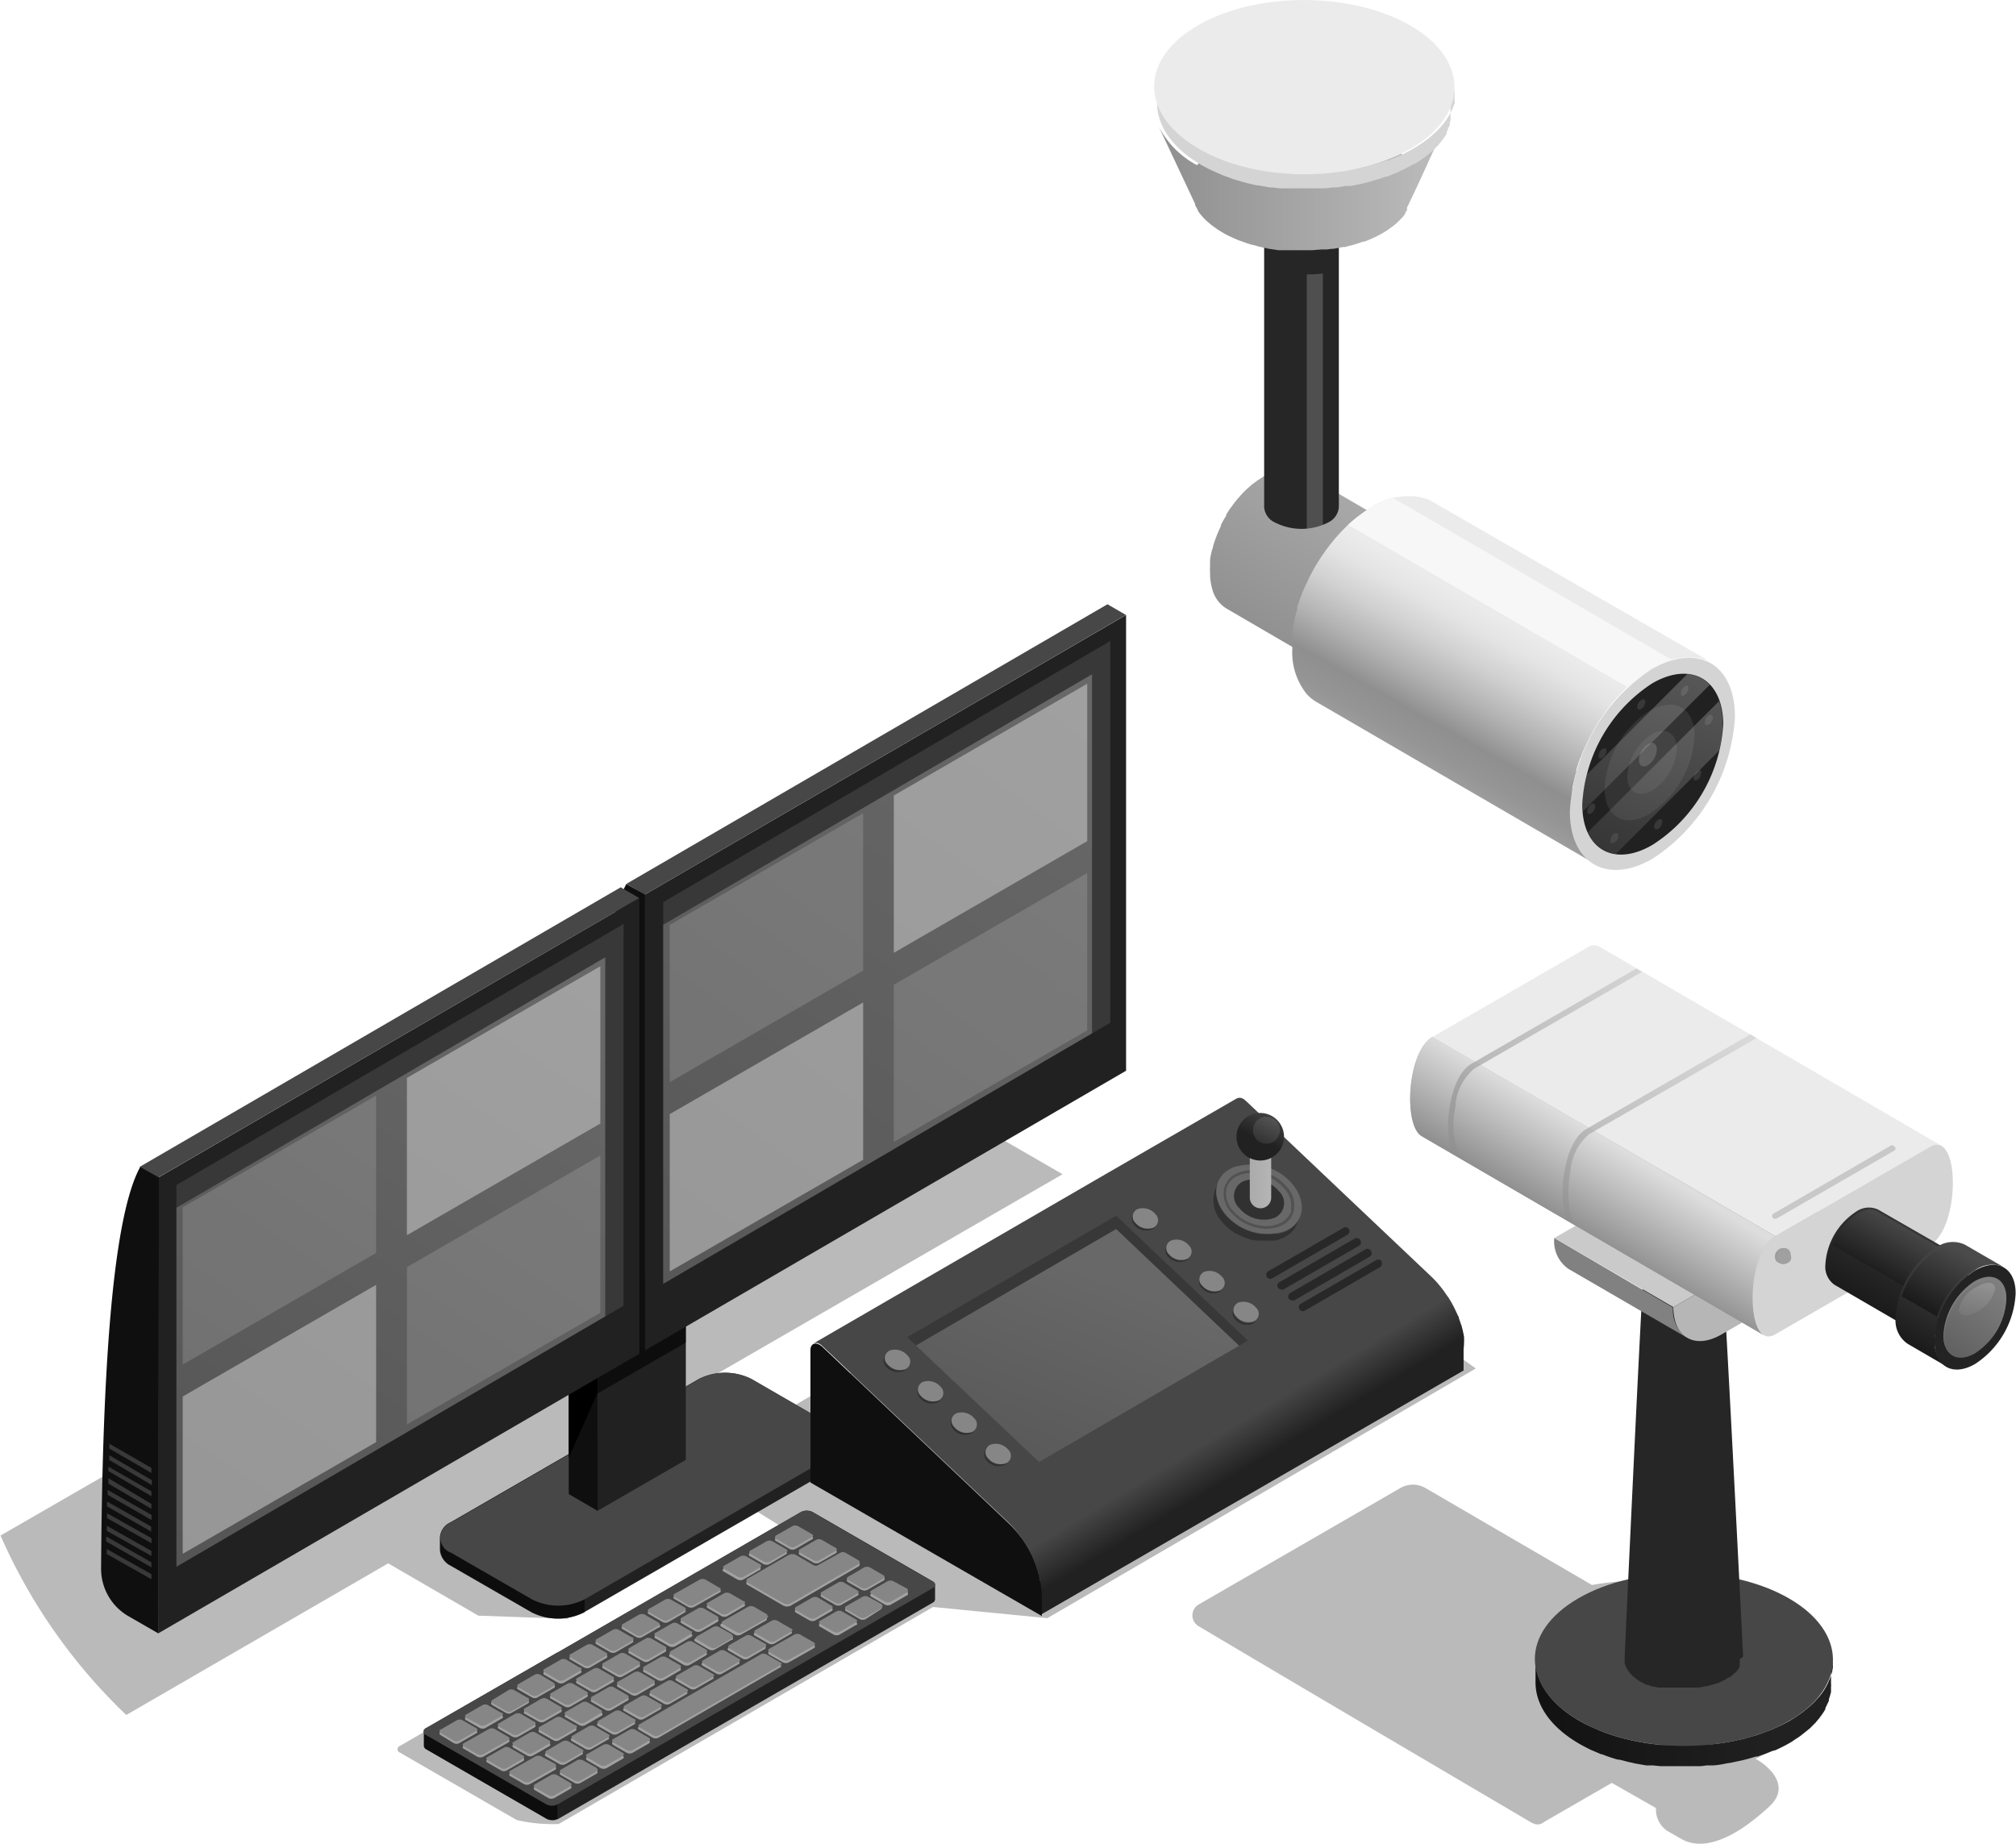 <svg id="Layer_1" data-name="Layer 1" xmlns="http://www.w3.org/2000/svg" xmlns:xlink="http://www.w3.org/1999/xlink" viewBox="0 0 160.32 146.63"><defs><style>.cls-1{fill:none;}.cls-2{fill:#777;}.cls-2,.cls-21,.cls-35,.cls-55{opacity:0.5;}.cls-16,.cls-2,.cls-21,.cls-22,.cls-23,.cls-24,.cls-28,.cls-33,.cls-34,.cls-35,.cls-36,.cls-37,.cls-40,.cls-41,.cls-42,.cls-43,.cls-46,.cls-49,.cls-50,.cls-53,.cls-54,.cls-55{isolation:isolate;}.cls-3{fill:url(#linear-gradient);}.cls-4{fill:#474747;}.cls-5{fill:#262626;}.cls-6{clip-path:url(#clip-path);}.cls-23,.cls-7{fill:#818181;}.cls-8{fill:#cacaca;}.cls-9{fill:#b6b6b6;}.cls-10{fill:#ebebeb;}.cls-11,.cls-43{fill:#acacac;}.cls-12{clip-path:url(#clip-path-2);}.cls-13{fill:url(#linear-gradient-2);}.cls-14,.cls-33,.cls-34{fill:#d4d4d4;}.cls-15{fill:url(#linear-gradient-3);}.cls-16{opacity:0.7;fill:url(#linear-gradient-4);}.cls-17{fill:url(#linear-gradient-5);}.cls-18{fill:#232323;}.cls-19{fill:url(#linear-gradient-6);}.cls-20{fill:#c8c8c8;}.cls-21{fill:url(#linear-gradient-7);}.cls-22,.cls-36,.cls-40,.cls-41,.cls-46,.cls-49{opacity:0.3;}.cls-22{fill:url(#linear-gradient-8);}.cls-23,.cls-24,.cls-37{opacity:0.6;}.cls-24{fill:url(#linear-gradient-9);}.cls-25{fill:#9c9c9c;}.cls-26{fill:#a0a0a0;}.cls-27{fill:url(#linear-gradient-10);}.cls-28,.cls-31{fill:#f7f7f7;}.cls-28,.cls-34,.cls-53,.cls-54{opacity:0.2;}.cls-29{fill:url(#linear-gradient-11);}.cls-30{fill:url(#linear-gradient-12);}.cls-32,.cls-49,.cls-50{fill:#212121;}.cls-33{opacity:0.1;}.cls-35{fill:#505050;}.cls-36{fill:url(#linear-gradient-13);}.cls-38{fill:#0f0f0f;}.cls-39{fill:#383838;}.cls-40{fill:url(#linear-gradient-14);}.cls-41{fill:url(#linear-gradient-15);}.cls-42{fill:#7a7a7a;opacity:0.4;}.cls-43{opacity:0.9;}.cls-44{fill:#868686;}.cls-45{fill:url(#linear-gradient-16);}.cls-46{fill:url(#linear-gradient-17);}.cls-47{fill:#313131;}.cls-48{fill:#686868;}.cls-50{opacity:0.8;}.cls-51{fill:url(#linear-gradient-18);}.cls-52{fill:url(#linear-gradient-19);}.cls-53{fill:url(#linear-gradient-20);}.cls-54{fill:#d2d2d2;}.cls-55{fill:#d8d8d8;}</style><linearGradient id="linear-gradient" x1="389.41" y1="-234.03" x2="366.61" y2="-234.03" gradientTransform="matrix(1, 0, 0, -1, -247.87, -97.8)" gradientUnits="userSpaceOnUse"><stop offset="0" stop-color="#212121"/><stop offset="1" stop-color="#0f0f0f"/></linearGradient><clipPath id="clip-path" transform="translate(0.04 0)"><path class="cls-1" d="M134.13,106.4l-9.46-5.49a2.68,2.68,0,0,1-1.11-2.45L133,104A2.66,2.66,0,0,0,134.13,106.4Z"/></clipPath><clipPath id="clip-path-2" transform="translate(0.04 0)"><path class="cls-1" d="M140.24,106.2,113,90.36c-1.44-.84-1.16-6.7.87-7.88l27.28,15.84C139.13,99.49,138.8,105.36,140.24,106.2Z"/></clipPath><linearGradient id="linear-gradient-2" x1="372.84" y1="-195.33" x2="376.59" y2="-189.16" gradientTransform="matrix(1, 0, 0, -1, -247.87, -97.8)" gradientUnits="userSpaceOnUse"><stop offset="0" stop-color="#8f8f8f"/><stop offset="0.58" stop-color="#bdbdbd"/><stop offset="1" stop-color="#ddd"/></linearGradient><linearGradient id="linear-gradient-3" x1="400.16" y1="-196.12" x2="397.06" y2="-201.77" gradientTransform="matrix(1, 0, 0, -1, -247.87, -97.8)" gradientUnits="userSpaceOnUse"><stop offset="0" stop-color="#353535"/><stop offset="1" stop-color="#1b1b1b"/></linearGradient><linearGradient id="linear-gradient-4" x1="400.17" y1="-196.14" x2="398.28" y2="-199.58" gradientTransform="matrix(1, 0, 0, -1, -247.87, -97.8)" gradientUnits="userSpaceOnUse"><stop offset="0" stop-color="#4b4b4b"/><stop offset="1" stop-color="#1b1b1b"/></linearGradient><linearGradient id="linear-gradient-5" x1="404.18" y1="-197.55" x2="400.16" y2="-204.88" xlink:href="#linear-gradient-4"/><linearGradient id="linear-gradient-6" x1="403.8" y1="-197.3" x2="401.23" y2="-201.97" xlink:href="#linear-gradient-4"/><linearGradient id="linear-gradient-7" x1="406.46" y1="-200.31" x2="400.85" y2="-208.54" gradientTransform="matrix(1, 0, 0, -1, -247.87, -97.8)" gradientUnits="userSpaceOnUse"><stop offset="0" stop-color="#d8d8d8"/><stop offset="0.6" stop-color="#a1a1a1"/><stop offset="1" stop-color="#818181"/></linearGradient><linearGradient id="linear-gradient-8" x1="406.05" y1="-241.22" x2="404.2" y2="-243.92" gradientTransform="matrix(1, -0.58, 0, -1, -247.87, 95.57)" xlink:href="#linear-gradient-7"/><linearGradient id="linear-gradient-9" x1="367.88" y1="-189.74" x2="384.44" y2="-175.08" gradientTransform="matrix(1, 0, 0, -1, -247.87, -97.8)" gradientUnits="userSpaceOnUse"><stop offset="0" stop-color="#8f8f8f"/><stop offset="1" stop-color="#d2d2d2"/></linearGradient><linearGradient id="linear-gradient-10" x1="351.86" y1="-151.46" x2="366.92" y2="-127.88" gradientTransform="matrix(1, 0, 0, -1, -247.87, -97.8)" gradientUnits="userSpaceOnUse"><stop offset="0" stop-color="#8f8f8f"/><stop offset="1" stop-color="#c3c3c3"/></linearGradient><linearGradient id="linear-gradient-11" x1="339.99" y1="-112.57" x2="363.08" y2="-112.57" gradientTransform="matrix(1, 0, 0, -1, -247.87, -97.8)" gradientUnits="userSpaceOnUse"><stop offset="0" stop-color="#8f8f8f"/><stop offset="1" stop-color="#bdbdbd"/></linearGradient><linearGradient id="linear-gradient-12" x1="360.49" y1="-160.31" x2="370.01" y2="-143.4" gradientTransform="matrix(1, 0, 0, -1, -247.87, -97.8)" gradientUnits="userSpaceOnUse"><stop offset="0" stop-color="#a6a6a6"/><stop offset="0.01" stop-color="#a5a5a5"/><stop offset="0.15" stop-color="#959595"/><stop offset="0.26" stop-color="#8f8f8f"/><stop offset="0.4" stop-color="#b1b1b1"/><stop offset="0.55" stop-color="#d0d0d0"/><stop offset="0.68" stop-color="#e4e4e4"/><stop offset="0.77" stop-color="#ebebeb"/></linearGradient><linearGradient id="linear-gradient-13" x1="382.65" y1="-151.14" x2="374.92" y2="-167.9" gradientTransform="matrix(1, 0, 0, -1, -247.87, -97.8)" gradientUnits="userSpaceOnUse"><stop offset="0" stop-color="#d8d8d8"/><stop offset="0.09" stop-color="#ccc"/><stop offset="0.72" stop-color="#797979"/><stop offset="1" stop-color="#585858"/></linearGradient><linearGradient id="linear-gradient-14" x1="85.13" y1="91.24" x2="30.14" y2="15.77" gradientTransform="matrix(1, 0, 0, -1, 0.04, 148)" xlink:href="#linear-gradient-7"/><linearGradient id="linear-gradient-15" x1="45.85" y1="69.59" x2="1.48" y2="3.78" gradientTransform="matrix(1, 0, 0, -1, 0.04, 148)" xlink:href="#linear-gradient-7"/><linearGradient id="linear-gradient-16" x1="343.61" y1="-212.57" x2="346.34" y2="-217.11" gradientTransform="matrix(1, 0, 0, -1, -247.87, -97.8)" gradientUnits="userSpaceOnUse"><stop offset="0" stop-color="#474747"/><stop offset="0.65" stop-color="#212121"/></linearGradient><linearGradient id="linear-gradient-17" x1="87.72" y1="46.19" x2="76.96" y2="19.16" gradientTransform="matrix(1, 0, 0, -1, 0.04, 148)" xlink:href="#linear-gradient-7"/><linearGradient id="linear-gradient-18" x1="348.93" y1="-190.3" x2="347.12" y2="-190.3" gradientTransform="matrix(1, 0, 0, -1, -247.87, -97.8)" gradientUnits="userSpaceOnUse"><stop offset="0" stop-color="#b5b5b5"/><stop offset="0.84" stop-color="#acacac"/></linearGradient><linearGradient id="linear-gradient-19" x1="349.09" y1="-186.08" x2="347.31" y2="-189.73" xlink:href="#linear-gradient-16"/><linearGradient id="linear-gradient-20" x1="101.03" y1="58.94" x2="100.37" y2="57.43" gradientTransform="matrix(1, 0, 0, -1, 0.04, 148)" gradientUnits="userSpaceOnUse"><stop offset="0" stop-color="#a5a5a5"/><stop offset="1" stop-color="#868686"/></linearGradient></defs><g id="_0" data-name=" 0"><g id="_4" data-name=" 4"><path class="cls-2" d="M117.32,108.84,83.25,128.7l-9.09-.89L44.39,145.07a12.84,12.84,0,0,1-3.33-.31l-9.3-5.37a.28.28,0,0,1-.17-.36.26.26,0,0,1,.17-.17l29-16.73a1,1,0,0,1,.9,0l4.79,2-7.86-4.89-13.52,9.51L38,128.5l-7.17-4.16L10,136.4A44.49,44.49,0,0,1,0,122.13L67.13,83.39l17.33,10L55.94,109.86l2.07.59,2.7,2.73L95.46,93.12Z" transform="translate(0.04 0)"/><path class="cls-2" d="M140.64,128.06c-3.82-2.21-9.29-2.85-14.08-2l-13.24-7.71a2,2,0,0,0-2,0l-16,9.24a1,1,0,0,0-.42,1.35,1,1,0,0,0,.42.42c5.78,3.45,26.53,15.66,26.53,15.66l-.12-.1a.77.77,0,0,0,1,0l5.41-3.12,3.51,2a2.06,2.06,0,0,0,.87,1.8l1.15.66c.75.42,2.86,1.25,7-2.59,1.82-1.69-.22-3.29-1-3.73h0l-.1-.06c.4-.18.78-.38,1.15-.59C146.13,136.27,146.06,131.2,140.64,128.06Z" transform="translate(0.04 0)"/><g id="_8" data-name=" 8"><path class="cls-3" d="M145.7,132.36a1,1,0,0,1,0,.38c-.05.13,0,.2-.07.3a2,2,0,0,1-.11.35,1.48,1.48,0,0,1-.12.29,2.48,2.48,0,0,1-.17.37,5.09,5.09,0,0,1-.3.5l-.06.08a6,6,0,0,1-.39.49l-.08.09a5.78,5.78,0,0,1-.5.49l-.36.3-.33.26-.43.29-.45.29a11.7,11.7,0,0,1-1.12.56l-.33.15-.93.35-.35.12-.61.17-.46.13-.66.14-.45.09c-.44.08-.89.14-1.34.18h-.42l-.81.05H132l-.59-.07-.54-.07-.62-.11-.49-.1-.74-.18-.41-.11c-.43-.13-.86-.27-1.27-.43l-.6-.26-.3-.13q-.45-.21-.87-.45c-2.34-1.35-3.51-3.12-3.5-4.89v1.83c0,1.77,1.16,3.54,3.5,4.89.28.16.57.31.87.46l.31.13.53.23h.07a11.86,11.86,0,0,0,1.27.43h.1l.3.07c.25.07.49.13.74.18l.2.05.29.05.63.11h.53l.59.06h2.86a3.6,3.6,0,0,0,.8-.06h.42c.46,0,.91-.11,1.35-.19h.07l.38-.08.65-.14.47-.12.61-.18h.13l.21-.08a9.38,9.38,0,0,0,.93-.35l.27-.07c.39-.18.76-.36,1.12-.57l.14-.08.31-.21c.14-.09.29-.18.42-.28l.33-.26.37-.3.07-.06.43-.43.08-.1.22-.26.16-.22.06-.08c.09-.13.18-.27.26-.41v-.09c.07-.12.12-.25.18-.37a1.77,1.77,0,0,0,.1-.22c0-.08,0,0,0-.07s.07-.24.1-.36.05-.15.07-.23a.09.09,0,0,1,0-.07v-.37a1,1,0,0,0,0-.25V132A.38.38,0,0,1,145.7,132.36Z" transform="translate(0.04 0)"/><path class="cls-4" d="M142.23,127.13c-4.65-2.69-12.16-2.68-16.77,0s-4.59,7,.06,9.71,12.15,2.68,16.76,0S146.87,129.81,142.23,127.13Z" transform="translate(0.04 0)"/><path class="cls-5" d="M138.58,131.75S137.27,105.4,137,102a1.7,1.7,0,0,0-.91-1.23l-.45-.22-.14,0-.16-.06a1,1,0,0,0-.23-.06h-.19l-.38-.07h-1.48a4,4,0,0,0-.48.08h0l-.39.11-.18.06a5.05,5.05,0,0,0-.53.24l-.23.14h-.06l-.13.1h0a1.1,1.1,0,0,0-.22.21h0l-.12.17h0a1.14,1.14,0,0,0-.1.19h0a0,0,0,0,0,0,0,.29.29,0,0,0,0,.13h0v.13c-.25,3.45-1.46,29.81-1.46,29.81v.17a.29.29,0,0,0,0,.13v.27l.05.14.05.12a1.09,1.09,0,0,0,.08.15l.06.11a.76.76,0,0,0,.11.14.44.44,0,0,0,.08.11l.14.15.09.09.19.16.09.07a2.7,2.7,0,0,0,.33.22l.45.24H131l.37.14h.13l.29.08h3.24a5.72,5.72,0,0,0,.57-.11h.11q.35-.09.69-.21h.06a3.93,3.93,0,0,0,.66-.3l.31-.19h.07l.11-.08h0l.08-.07.11-.1L138,133h0l.08-.1.11-.14h0l.05-.09.07-.12h0v-.19h0v-.18h0v-.23h0A.92.92,0,0,0,138.58,131.75Z" transform="translate(0.04 0)"/><path class="cls-4" d="M136.32,96.68a5.6,5.6,0,0,0-5.06-.05c-1.43.8-1.48,2.11-.11,2.93a5.57,5.57,0,0,0,5.06.06C137.64,98.82,137.69,97.51,136.32,96.68Z" transform="translate(0.04 0)"/><g class="cls-6"><path class="cls-7" d="M134.13,106.4l-9.46-5.49a2.68,2.68,0,0,1-1.11-2.45L133,104A2.66,2.66,0,0,0,134.13,106.4Z" transform="translate(0.04 0)"/></g><polygon class="cls-8" points="133.07 103.96 123.61 98.46 135.87 91.38 145.33 96.88 133.07 103.96"/><path class="cls-9" d="M145.29,96.88a8.38,8.38,0,0,1-3.79,6.58l-4.65,2.68c-2.1,1.21-3.81.24-3.82-2.18Z" transform="translate(0.04 0)"/><path class="cls-10" d="M127.13,75.28a.86.86,0,0,0-.9.06l-12.35,7.13,27.25,15.85,12.33-7.12a.86.86,0,0,1,.9-.07Z" transform="translate(0.04 0)"/><path class="cls-11" d="M140.24,106.2,113,90.36c-1.44-.84-1.16-6.7.87-7.88l27.28,15.84C139.13,99.49,138.8,105.36,140.24,106.2Z" transform="translate(0.04 0)"/><g class="cls-12"><path class="cls-13" d="M141.13,98.32,113.87,82.47c-2,1.18-2.31,7-.87,7.88l27.24,15.85C138.8,105.36,139.13,99.49,141.13,98.32Z" transform="translate(0.04 0)"/></g><path class="cls-14" d="M153.46,91.2c2.39-1.38,2.41,6.43,0,7.81l-12.33,7.12c-2.38,1.38-2.41-6.44,0-7.81Z" transform="translate(0.04 0)"/><path class="cls-15" d="M155.73,99.89h0l-6.42-3.69a1.75,1.75,0,0,0-1.75.17,5.41,5.41,0,0,0-2.44,4.24,1.74,1.74,0,0,0,.72,1.57l6.42,3.73a1.07,1.07,0,0,1-.16-.14,1.59,1.59,0,0,0,1.9,0,5.37,5.37,0,0,0,2.45-4.23A1.72,1.72,0,0,0,155.73,99.89Zm-.78-.15h0Z" transform="translate(0.04 0)"/><path class="cls-16" d="M155.13,104.48a5.16,5.16,0,0,0,1.17-3,1.55,1.55,0,0,0-.63-1.42l-.56-.33-.05.2H155v-.26l-5.75-3.34a1.18,1.18,0,0,0-.55-.14,2.1,2.1,0,0,0-1,.31,5.13,5.13,0,0,0-2,2.52Z" transform="translate(0.04 0)"/><path class="cls-17" d="M156.23,99a2.24,2.24,0,0,0-2.3.22,7.09,7.09,0,0,0-3.22,5.58,2.23,2.23,0,0,0,.94,2.07l3.11,1.81a2.29,2.29,0,0,1-.94-2.08,7.1,7.1,0,0,1,3.21-5.57,2.28,2.28,0,0,1,2.31-.23Z" transform="translate(0.04 0)"/><path class="cls-18" d="M157,101.06a7.1,7.1,0,0,0-3.21,5.57c0,2.05,1.45,2.89,3.24,1.85a7.11,7.11,0,0,0,3.22-5.58C160.27,100.85,158.82,100,157,101.06Z" transform="translate(0.04 0)"/><path class="cls-19" d="M156.13,99.2a1.43,1.43,0,0,0-.76-.19,2.75,2.75,0,0,0-1.36.42,6.86,6.86,0,0,0-2.81,3.67l2.79,1.61a7.28,7.28,0,0,1,2.94-3.79,3.28,3.28,0,0,1,1.36-.46Z" transform="translate(0.04 0)"/><path class="cls-20" d="M150.62,91.2a.23.23,0,0,0-.31-.08L141,96.52a.22.22,0,0,0-.09.3h0a.21.21,0,0,0,.19.11h.12l9.35-5.4a.22.22,0,0,0,.11-.29Z" transform="translate(0.04 0)"/><path class="cls-21" d="M157,101.9a5.48,5.48,0,0,0-2.49,4.31c0,1.59,1.12,2.23,2.5,1.43a5.46,5.46,0,0,0,2.5-4.32C159.54,101.74,158.42,101.1,157,101.9Z" transform="translate(0.04 0)"/><path class="cls-22" d="M158.62,102.49a2.7,2.7,0,0,1-1.44,1.83c-.8.46-1.44.38-1.44-.16a2.7,2.7,0,0,1,1.44-1.83C158,101.87,158.62,101.94,158.62,102.49Z" transform="translate(0.04 0)"/><path class="cls-23" d="M157,101.9a5.48,5.48,0,0,0-2.49,4.31,2,2,0,0,0,.43,1.37,2,2,0,0,1-.38-1.26,5.27,5.27,0,0,1,2.39-4.13c1.33-.77,2.41-.16,2.41,1.36a5.25,5.25,0,0,1-1.45,3.37,5.48,5.48,0,0,0,1.6-3.6C159.54,101.74,158.42,101.1,157,101.9Z" transform="translate(0.04 0)"/><path class="cls-24" d="M139.64,82.57l-13.3,7.63a4.23,4.23,0,0,0-1.49,2.91c-.32,1.75-.16,3.57.37,4.31l-.7-.4a8.86,8.86,0,0,1-.12-4c.17-.93.63-2.6,1.72-3.23l13.06-7.54ZM115.7,87.9A4.27,4.27,0,0,1,117.19,85l13.35-7.7-.46-.26L117,84.59c-1.1.63-1.55,2.29-1.72,3.23a9.16,9.16,0,0,0,.09,3.9l.67.39a7.05,7.05,0,0,1-.31-4.21Z" transform="translate(0.04 0)"/><path class="cls-25" d="M142.3,100.2a.65.65,0,0,0,0-.51.66.66,0,0,0-.55-.43.68.68,0,0,0-.64.72.69.69,0,0,0,.08.28.67.67,0,0,0,.66.24A.65.65,0,0,0,142.3,100.2Z" transform="translate(0.04 0)"/><path class="cls-26" d="M142,100.5a.6.6,0,0,0,.36-.26.56.56,0,0,0,0-.44.5.5,0,1,0-1-.07.52.52,0,0,0,.13.72A.52.52,0,0,0,142,100.5Z" transform="translate(0.04 0)"/></g><g id="_15" data-name=" 15"><path class="cls-27" d="M118.57,46.35h0l-15-8.74a3.13,3.13,0,0,0-3.16.31l-.44.28-.14.11-.29.21-.16.14-.25.22L99,39l-.23.23-.16.18-.21.24a1.56,1.56,0,0,0-.16.2,2.43,2.43,0,0,0-.2.25l-.15.21a2.48,2.48,0,0,0-.19.26l-.14.22a.83.83,0,0,1-.08.12V41a8.2,8.2,0,0,0-.43.76.11.11,0,0,1,0,.08q-.18.38-.33.75a.58.58,0,0,1-.05.14,7.3,7.3,0,0,0-.26.79.2.2,0,0,1-.05.16,7.78,7.78,0,0,0-.17.81h0v.34a.61.61,0,0,0,0,.19,4.51,4.51,0,0,0,0,.52,4.43,4.43,0,0,0,.2,1.4,2.52,2.52,0,0,0,1.09,1.45l15,8.74-.14-.1a3.06,3.06,0,0,0,3.3-.21A9.76,9.76,0,0,0,120,49.18,3.11,3.11,0,0,0,118.57,46.35Z" transform="translate(0.04 0)"/><path class="cls-5" d="M106.4,18.2a1.38,1.38,0,0,0-.84-1.41,4.66,4.66,0,0,0-4.21,0,1.49,1.49,0,0,0-.86,1.21h0l0,22.34a1.46,1.46,0,0,0,.87,1.22,4.66,4.66,0,0,0,4.21,0,1.49,1.49,0,0,0,.86-1.21L106.43,18Zm-5.69.45a.16.16,0,0,0-.07-.13C100.57,18.48,100.64,18.61,100.71,18.65Z" transform="translate(0.04 0)"/><path class="cls-28" d="M103.88,21.82V42.05a4.05,4.05,0,0,0,1.28-.3v-20A9.07,9.07,0,0,1,103.88,21.82Z" transform="translate(0.04 0)"/><path class="cls-29" d="M115,10.42l-.08.12a2.61,2.61,0,0,1-.17.28.64.64,0,0,0-.1.13l-.21.27a.52.52,0,0,1-.1.11l-.13.15-.31.31a1.29,1.29,0,0,1-.17.16c-.11.1-.21.19-.33.28l-.19.16-.39.28-.19.13-.52.32a5.81,5.81,0,0,0-2-1.88,14,14,0,0,0-12.73-.13,6,6,0,0,0-2.18,2l-.1,0a7.2,7.2,0,0,1-3-3.06L95,16.22h0v.08a2.82,2.82,0,0,0,.21.38l0,.07c.09.14.2.27.31.41l.08.09q.16.18.36.36h0c.15.13.3.26.46.38l.12.08a5.07,5.07,0,0,0,.54.36,7,7,0,0,0,.66.36l.24.11.47.21.3.1.45.16.33.1a2.5,2.5,0,0,1,.45.12l.35.08.45.1.38.06.45.07h2.69l.75-.06h.44l.37-.05H106l.73-.14h.17l.58-.15.18-.05c.23-.07.46-.14.68-.23h.11L109,19l.17-.08c.21-.09.42-.2.62-.31s.32-.19.48-.29l.09-.07.12-.08.22-.16.15-.12.08-.06h0l.13-.12.13-.12.15-.15.09-.1.06-.06h0l.07-.08.15-.2h0a.18.18,0,0,0,0-.07c0-.06.09-.13.14-.2a.41.41,0,0,1,0-.09V16.5l.09-.17c1-2.07,1.91-4.13,2.86-6.2C115.13,10.2,115.13,10.29,115,10.42Z" transform="translate(0.04 0)"/><path class="cls-14" d="M115.63,7.2v.85a.19.19,0,0,1,0,.16l-.06.17-.06.16a1.42,1.42,0,0,1-.08.18,1,1,0,0,1-.07.15l-.09.18a1.09,1.09,0,0,0-.08.15l-.13.2-.09.14-.15.2a.64.64,0,0,1-.1.13c-.1.12-.19.24-.3.35h0c-.11.12-.23.23-.36.35l-.15.13a1.29,1.29,0,0,1-.17.16l-.17.14-.19.14-.19.14-.2.14-.2.13a1.64,1.64,0,0,1-.22.14l-.36.21h0q-.39.22-.81.42l-.2.09-.86.35h-.1l-.73.24-.58.16-.5.13-.6.13-.58.11h-.26c-.31,0-.61.09-.92.12h-.09c-.33,0-.67.06-1,.08h-2.57l-.55-.05-.6-.06-.51-.08-.65-.11-.85-.19h0c-.3-.07-.59-.15-.88-.24l-.26-.08c-.3-.1-.6-.2-.89-.32l-.64-.28-.32-.14c-.31-.15-.62-.32-.9-.49-2.27-1.35-3.39-3.1-3.38-4.84V8.2c0,1.74,1.12,3.49,3.38,4.84q.43.26.9.48l.33.15.63.28h0l.89.32.26.08.3.09.57.15h0l.64.15H100l.64.11a2,2,0,0,0,.34.06h.18l.6.07h3.12a4.86,4.86,0,0,0,1-.07h.1a3.71,3.71,0,0,0,.93-.12h.49l.34-.07.61-.13.5-.13.58-.17.21-.06.51-.18h.11l.86-.35.19-.1c.28-.13.56-.26.82-.41l.28-.16.08,0,.22-.14.2-.13.2-.14.19-.14.18-.15.18-.14.17-.15.12-.1h0l.35-.36h0c.1-.11.2-.23.29-.35h0l.06-.09a1,1,0,0,0,.15-.2l.1-.14.12-.2,0-.08a.09.09,0,0,1,0-.07l.09-.18a.18.18,0,0,1,.07-.16c.07-.06,0-.11.08-.17V9.73a1.09,1.09,0,0,0,.05-.17,1.09,1.09,0,0,0,0-.17V9.11a0,0,0,0,0,0,0V7.2Z" transform="translate(0.04 0)"/><path class="cls-10" d="M112.25,2.11c-4.6-2.74-12.16-2.82-16.89-.17s-4.84,7-.24,9.79,12.16,2.83,16.89.17S116.85,4.86,112.25,2.11Z" transform="translate(0.04 0)"/><path class="cls-30" d="M113.78,39.85a3.11,3.11,0,0,0-.41-.2h-.12l-.39-.12h-.07a4,4,0,0,0-.48-.07h-.66a3.08,3.08,0,0,0-.53.08H111l-.25.06h-.12l-.51.18-.23.1a7.85,7.85,0,0,0-.77.38l-.6.39-.17.12-.44.33-.17.13c-.18.15-.37.31-.55.48h0l-.07.07-.48.48-.18.2-.36.4-.18.23c-.12.14-.23.28-.34.43l-.16.21-.4.57-.06.1c-.15.23-.29.46-.43.69l-.12.21-.27.51-.13.26c0,.08-.16.33-.23.49l-.12.26c-.08.19-.15.37-.22.56a.79.79,0,0,1-.08.19c-.09.25-.17.5-.25.75v.17a5.69,5.69,0,0,0-.16.59l-.06.26a3,3,0,0,1-.1.5.78.78,0,0,0,0,.27,4.43,4.43,0,0,0-.06.51v1a5.29,5.29,0,0,0,1.12,3.55,3.17,3.17,0,0,0,.8.66l22.23,12.92C125.69,68,125,66.57,125,64.5v-1A4.43,4.43,0,0,1,125,63v-.27a3.63,3.63,0,0,1,.1-.5l.06-.26a5.69,5.69,0,0,1,.16-.59v-.17c.08-.25.16-.5.25-.75a.64.64,0,0,1,.08-.2l.22-.55.12-.26c.07-.16.15-.33.23-.49l.13-.26.27-.51.12-.21c.14-.23.28-.46.43-.69l.06-.1.4-.57.16-.21c.11-.15.22-.29.34-.43l.18-.23.36-.4.18-.2.48-.48.07-.07c.19-.17.37-.33.57-.49l.16-.13a4.59,4.59,0,0,1,.44-.33l.17-.12q.3-.21.6-.39a7.85,7.85,0,0,1,.77-.38l.23-.1.51-.18.37-.1h.13l.53-.09h.66a3.93,3.93,0,0,1,.48.06h.07l.39.11.12,0a2,2,0,0,1,.42.2Z" transform="translate(0.04 0)"/><path class="cls-31" d="M110.74,39.6a7.36,7.36,0,0,0-1.63.7,11,11,0,0,0-1.93,1.45l22.24,12.92a10.41,10.41,0,0,1,1.92-1.45,7.36,7.36,0,0,1,1.63-.7Z" transform="translate(0.04 0)"/><path class="cls-14" d="M131.34,53.2a14.47,14.47,0,0,0-6.54,11.33c0,4.17,3,5.85,6.59,3.76A14.47,14.47,0,0,0,137.93,57C137.92,52.81,135,51.13,131.34,53.2Z" transform="translate(0.04 0)"/><path class="cls-32" d="M131.35,54.35A12.24,12.24,0,0,0,125.79,64c0,3.54,2.51,5,5.59,3.19A12.21,12.21,0,0,0,137,57.54C136.94,54,134.43,52.57,131.35,54.35Z" transform="translate(0.04 0)"/><path class="cls-33" d="M131.13,56.54a7.86,7.86,0,0,0-3.57,6.18c0,2.27,1.62,3.19,3.59,2a7.86,7.86,0,0,0,3.57-6.19C134.73,56.31,133.13,55.39,131.13,56.54Z" transform="translate(0.04 0)"/><path class="cls-33" d="M131.31,58.4a4.26,4.26,0,0,0-1.94,3.36c0,1.23.88,1.73,2,1.11a4.33,4.33,0,0,0,1.94-3.36C133.26,58.27,132.39,57.78,131.31,58.4Z" transform="translate(0.04 0)"/><path class="cls-34" d="M131,59.2a1.55,1.55,0,0,0-.71,1.25c0,.45.32.64.72.41a1.6,1.6,0,0,0,.71-1.24C131.72,59.13,131.4,58.94,131,59.2Z" transform="translate(0.04 0)"/><path class="cls-35" d="M130.8,55.8a.7.7,0,0,1-.29.56c-.17.13-.33.08-.35-.11a.7.7,0,0,1,.29-.56C130.63,55.56,130.79,55.61,130.8,55.8Zm3.37-1.28a.56.56,0,0,0-.46.33c-.12.23-.09.43,0,.48s.34-.1.45-.33.1-.43-.08-.48Zm2,2.51c0-.18-.17-.23-.35-.11a.7.7,0,0,0-.29.57c0,.19.17.24.35.11a.68.68,0,0,0,.3-.57Zm-1,4.72c.11-.23.09-.44,0-.48s-.34.1-.45.32-.1.43,0,.48.38-.1.46-.32Zm-3.31,4.15a.7.7,0,0,0,.29-.57c0-.19-.17-.24-.35-.11a.7.7,0,0,0-.29.57C131.53,66,131.68,66,131.86,65.9Zm-3.73,1.16a.57.57,0,0,0,.46-.32c.12-.22.09-.44-.05-.48s-.34.1-.45.32S128,67,128.13,67.06Zm-1.95-2.51c0,.19.17.24.35.11a.7.7,0,0,0,.29-.57c0-.18-.17-.23-.35-.11a.71.71,0,0,0-.28.57Zm1-4.71c-.12.22-.1.43,0,.48s.34-.1.45-.32.1-.44,0-.48-.37.1-.5.32Z" transform="translate(0.04 0)"/><path class="cls-36" d="M125.81,64.56V64a9.19,9.19,0,0,1,.33-2.39l8-8a2.81,2.81,0,0,1,1.78.86Zm2.65,3.36,8.22-8.23a9.74,9.74,0,0,0,.27-2.15,5.39,5.39,0,0,0-.28-1.78L126.22,66.2a2.85,2.85,0,0,0,2.24,1.72Z" transform="translate(0.04 0)"/></g><g id="_4-2" data-name=" 4-2"><g id="_3" data-name=" 3"><path class="cls-32" d="M66.13,113.39l-6.42-3.71a4.62,4.62,0,0,0-4.19,0L35.8,121.07a1.41,1.41,0,0,0-.86,1.27v.91a1.53,1.53,0,0,0,.86,1.28l6.42,3.7a4.62,4.62,0,0,0,4.19,0l19.72-11.39A1.41,1.41,0,0,0,67,115.6v-.94A1.41,1.41,0,0,0,66.13,113.39Z" transform="translate(0.04 0)"/><path class="cls-37" d="M46.47,114.93l-10.63,6.14a1.41,1.41,0,0,0-.86,1.27v.91a1.53,1.53,0,0,0,.86,1.28l6.42,3.7a4.62,4.62,0,0,0,4.19,0h0Z" transform="translate(0.04 0)"/><path class="cls-4" d="M66.13,115.8,46.45,127.2a4.62,4.62,0,0,1-4.19,0l-6.42-3.7a1.28,1.28,0,0,1,0-2.42l19.72-11.39a4.62,4.62,0,0,1,4.19,0l6.42,3.71a1.27,1.27,0,0,1,.76,1.63A1.3,1.3,0,0,1,66.13,115.8Z" transform="translate(0.04 0)"/><polygon class="cls-32" points="54.54 116.11 47.52 120.16 47.52 103.76 54.54 99.7 54.54 116.11"/><polygon class="cls-37" points="54.54 106.78 47.52 110.83 47.52 103.76 54.54 99.7 54.54 106.78"/><polygon class="cls-38" points="47.52 120.16 45.23 118.83 45.23 102.43 47.52 103.75 47.52 120.16"/><polygon points="45.23 115.94 45.23 102.43 47.52 103.75 47.52 110.78 45.23 115.94"/><polygon class="cls-32" points="89.55 85.16 51.28 107.41 51.28 71.15 89.55 48.91 89.55 85.16"/><polygon class="cls-4" points="89.54 48.91 51.28 71.15 49.81 70.3 88.07 48.06 89.54 48.91"/><path class="cls-38" d="M51.26,107.4,48.83,106a4.36,4.36,0,0,1-2.17-3.79c.09-13.94.74-27.59,3.11-31.9l1.49.83Z" transform="translate(0.04 0)"/><polygon class="cls-39" points="88.3 81.34 52.74 102.11 52.74 71.75 88.3 50.98 88.3 81.34"/><polygon class="cls-40" points="52.74 102.11 86.84 82.19 86.84 53.63 52.74 73.55 52.74 102.11"/><polygon class="cls-32" points="50.84 107.67 12.58 129.91 12.58 93.66 50.84 71.41 50.84 107.67"/><polygon class="cls-4" points="50.83 71.42 12.57 93.66 11.1 92.81 49.36 70.57 50.83 71.42"/><path class="cls-38" d="M12.55,129.91l-2.43-1.4A4.35,4.35,0,0,1,8,124.72c.09-13.94.74-27.59,3.11-31.91l1.49.84Z" transform="translate(0.04 0)"/><polygon class="cls-39" points="49.59 103.85 14.03 124.61 14.03 94.25 49.59 73.49 49.59 103.85"/><polygon class="cls-41" points="14.03 124.61 48.13 104.7 48.13 76.14 14.03 96.06 14.03 124.61"/><path class="cls-42" d="M12,123.35v.4l-3.55-2v-.4Zm-3.53-3v.39l3.54,2v-.4Zm0-.93v.39l3.51,2v-.4Zm-.06,2.78v.4L12,124.66v-.4ZM12,125.6v-.4l-3.55-2v.4ZM8.65,114.82v.39L12,117.15v-.4Zm0,.92v.38l3.39,2v-.39Zm-.07,1.83V118L12,120v-.39Zm0-.92V117L12,119v-.39Zm-.06,1.85v.39l3.49,2v-.4Z" transform="translate(0.04 0)"/></g><path class="cls-32" d="M74.13,125.77l-9.54-5.51a1,1,0,0,0-.93,0L33.89,137.45a.34.34,0,0,0-.2.25v1.18a.33.33,0,0,0,.2.27l9.54,5.51a1,1,0,0,0,.93,0l29.77-17.19a.32.32,0,0,0,.19-.27V126A.32.32,0,0,0,74.13,125.77Z" transform="translate(0.04 0)"/><path class="cls-37" d="M44.29,131.42l-10.44,6a.34.34,0,0,0-.2.25v1.18a.33.33,0,0,0,.2.27l9.54,5.51a1,1,0,0,0,.9,0Z" transform="translate(0.04 0)"/><path class="cls-4" d="M74.13,126.31,44.32,143.5a1,1,0,0,1-.93,0L33.85,138a.28.28,0,0,1-.2-.34.29.29,0,0,1,.2-.2l29.77-17.19a1,1,0,0,1,.93,0l9.54,5.51a.28.28,0,0,1,.22.33A.25.25,0,0,1,74.13,126.31Z" transform="translate(0.04 0)"/><path class="cls-43" d="M37.78,137.89l-1.29.74a.45.45,0,0,1-.45,0L35,138a.14.14,0,0,1-.08-.18s0-.07.08-.08l1.29-.75a.51.51,0,0,1,.45,0l1.09.63a.14.14,0,0,1,.08.18S37.82,137.88,37.78,137.89Zm2.07-1.46-1.08-.63a.51.51,0,0,0-.45,0l-1.29.75a.14.14,0,0,0-.08.18s0,.07.08.08l1.08.62a.47.47,0,0,0,.46,0l1.28-.74C40,136.62,40,136.5,39.85,136.43Zm2.08-1.2-1.08-.62a.45.45,0,0,0-.45,0l-1.29.74c-.13.07-.13.19,0,.26l1.08.62a.45.45,0,0,0,.45,0l1.29-.74c.13-.07.13-.19,0-.29ZM44,134l-1.08-.62a.47.47,0,0,0-.46,0l-1.28.74c-.13.07-.13.19,0,.26l1.08.62a.45.45,0,0,0,.45,0l1.29-.74a.14.14,0,0,0,.08-.18s0-.07-.08-.08Zm2.08-1.2L45,132.21a.45.45,0,0,0-.45,0l-1.29.74a.14.14,0,0,0-.08.18s0,.07.08.08l1.09.63a.51.51,0,0,0,.45,0l1.29-.75a.14.14,0,0,0,.11-.16.13.13,0,0,0-.07-.1Zm2.07-1.2L47.08,131a.45.45,0,0,0-.45,0l-1.29.74a.14.14,0,0,0-.08.18s0,.07.08.08l1.08.63a.53.53,0,0,0,.46,0l1.28-.75c.13-.07.13-.19,0-.26Zm2.08-1.2-1.08-.62a.45.45,0,0,0-.45,0l-1.29.74c-.13.07-.13.19,0,.26l1.08.63a.51.51,0,0,0,.45,0l1.29-.75c.13-.07.13-.19,0-.26Zm2.08-1.2-1.08-.62a.53.53,0,0,0-.46,0l-1.28.74c-.13.07-.13.19,0,.26l1.08.63a.51.51,0,0,0,.45,0l1.29-.75a.15.15,0,0,0,.15-.15.14.14,0,0,0-.15-.14ZM54.4,128l-1.09-.62a.51.51,0,0,0-.45,0l-1.29.74a.14.14,0,0,0-.08.18s0,.07.08.08l1.09.63a.51.51,0,0,0,.45,0l1.29-.75c.12-.09.12-.18,0-.26Zm2.74-1.58-1.08-.63a.51.51,0,0,0-.45,0l-2,1.13a.14.14,0,0,0-.08.18s0,.07.08.08l1.08.63a.53.53,0,0,0,.46,0l2-1.13c.17-.07.17-.19,0-.26Zm8.92,1.43L65,127.25a.51.51,0,0,0-.45,0l-1.29.74a.15.15,0,0,0-.07.2.16.16,0,0,0,.07.07l1.08.62a.53.53,0,0,0,.46,0l1.28-.74c.13-.07.13-.19,0-.26Zm2.08-1.2-1.08-.63a.51.51,0,0,0-.45,0l-1.29.74c-.13.08-.13.19,0,.27l1.08.62a.51.51,0,0,0,.45,0l1.29-.74c.13-.07.13-.19,0-.26Zm2.08-1.2-1.08-.63a.53.53,0,0,0-.46,0l-1.28.75c-.13.07-.13.18,0,.26l1.08.62a.51.51,0,0,0,.45,0l1.29-.74a.14.14,0,0,0,.08-.18.11.11,0,0,0-.08-.08ZM68,129l-1.08-.62a.51.51,0,0,0-.45,0l-1.29.74a.14.14,0,0,0-.08.18s0,.07.08.08l1.08.63a.53.53,0,0,0,.46,0l1.28-.75c.17,0,.17-.19,0-.26Zm2.08-1.2L69,127.15a.51.51,0,0,0-.45,0l-1.29.74c-.13.07-.13.19,0,.26l1.08.63a.51.51,0,0,0,.45,0L70,128a.16.16,0,0,0,0-.26Zm2.08-1.2L71,126a.53.53,0,0,0-.46,0l-1.28.74c-.13.07-.13.19,0,.26l1.08.63a.51.51,0,0,0,.45,0l1.29-.74a.15.15,0,0,0,.08-.2.23.23,0,0,0-.07-.07ZM40.38,138.33l-1.08-.63a.51.51,0,0,0-.45,0l-2,1.13c-.13.07-.13.19,0,.26l1.08.63a.51.51,0,0,0,.45,0l2-1.13c.13-.07.13-.19,0-.26Zm2.08-1.2-1.08-.63a.53.53,0,0,0-.46,0l-1.28.75c-.13.07-.13.19,0,.26l1.08.62a.51.51,0,0,0,.45,0l1.29-.74a.14.14,0,0,0,.08-.18s0-.07-.08-.08Zm2.08-1.2-1.09-.63a.51.51,0,0,0-.45,0l-1.29.75a.14.14,0,0,0-.08.18s0,.07.08.08l1.09.62a.51.51,0,0,0,.45,0l1.29-.74a.14.14,0,0,0,.08-.18.15.15,0,0,0-.08-.08Zm2.07-1.2-1.08-.63a.51.51,0,0,0-.45,0l-1.29.75a.14.14,0,0,0-.08.18s0,.07.08.08l1.08.62a.47.47,0,0,0,.46,0l1.28-.74c.13-.07.13-.19,0-.26Zm2.08-1.2-1.08-.63a.51.51,0,0,0-.45,0l-1.29.75c-.13.07-.13.19,0,.26l1.08.62a.45.45,0,0,0,.45,0l1.29-.74c.13-.07.13-.19,0-.26Zm2.08-1.2-1.08-.63a.53.53,0,0,0-.46,0l-1.28.75c-.13.07-.13.19,0,.26l1.08.62a.45.45,0,0,0,.45,0l1.29-.74a.14.14,0,0,0,.08-.18s0-.07-.08-.08Zm2.08-1.2-1.09-.62a.45.45,0,0,0-.45,0l-1.29.74a.14.14,0,0,0-.08.18s0,.07.08.08l1.09.62a.45.45,0,0,0,.45,0l1.29-.74a.14.14,0,0,0,.08-.18s0-.07-.08-.08Zm2.07-1.2-1.08-.62a.45.45,0,0,0-.45,0l-1.29.74a.14.14,0,0,0-.08.18s0,.07.08.08l1.08.63a.53.53,0,0,0,.46,0l1.28-.75c.13-.07.13-.19,0-.26Zm2.08-1.2-1.08-.62a.45.45,0,0,0-.45,0l-1.29.74c-.13.07-.13.19,0,.26l1.08.63a.51.51,0,0,0,.45,0L57,129c.13-.07.13-.19,0-.26Zm2.08-1.2L58,126.91a.47.47,0,0,0-.46,0l-1.28.74c-.13.07-.13.19,0,.26l1.08.63a.51.51,0,0,0,.45,0l1.29-.75a.14.14,0,0,0,.12-.16.14.14,0,0,0-.07-.1ZM41.55,139.81l-1.08-.63a.51.51,0,0,0-.45,0l-1.29.75c-.13.07-.13.19,0,.26l1.08.62a.45.45,0,0,0,.45,0l1.29-.74c.13-.07.13-.19,0-.26Zm2.08-1.2L42.55,138a.53.53,0,0,0-.46,0l-1.28.75c-.13.07-.13.19,0,.26l1.08.62a.45.45,0,0,0,.45,0l1.29-.74a.14.14,0,0,0,.08-.18s0-.07-.08-.08Zm2.08-1.2-1.09-.63a.51.51,0,0,0-.45,0l-1.29.75a.14.14,0,0,0-.08.18s0,.07.08.08l1.09.62a.45.45,0,0,0,.45,0l1.29-.74a.14.14,0,0,0,.08-.18s0-.07-.08-.08Zm2.07-1.2-1.08-.62a.45.45,0,0,0-.45,0l-1.29.74a.14.14,0,0,0-.08.18s0,.07.08.08l1.08.62a.47.47,0,0,0,.46,0l1.28-.74c.13-.07.13-.19,0-.27ZM45.32,142l-1.08-.62a.53.53,0,0,0-.46,0l-1.28.74c-.13.07-.13.19,0,.26l1.08.63a.51.51,0,0,0,.45,0l1.29-.74a.15.15,0,0,0,.07-.2.16.16,0,0,0-.07-.07Zm2.08-1.2-1.09-.62a.51.51,0,0,0-.45,0l-1.29.74a.14.14,0,0,0-.08.18s0,.07.08.08l1.09.63a.51.51,0,0,0,.45,0l1.29-.74a.15.15,0,0,0,.07-.2.12.12,0,0,0-.07-.07Zm2.07-1.19L48.39,139a.51.51,0,0,0-.45,0l-1.29.74c-.12.08-.12.19,0,.26l1.08.63a.53.53,0,0,0,.46,0l1.28-.74c.13-.08.13-.19,0-.26Zm2.08-1.2-1.08-.63a.51.51,0,0,0-.45,0l-1.29.74c-.13.08-.13.19,0,.27l1.08.62a.51.51,0,0,0,.45,0l1.29-.74c.13-.08.13-.19,0-.26Zm13.12-7.58-1.08-.63a.51.51,0,0,0-.45,0l-2,1.13a.15.15,0,0,0-.07.2.16.16,0,0,0,.07.07l1.09.62a.51.51,0,0,0,.45,0l2-1.13c.12-.07.12-.19,0-.26ZM49.86,135l-1.08-.62a.45.45,0,0,0-.45,0l-1.29.74c-.13.07-.13.19,0,.26l1.08.63a.51.51,0,0,0,.45,0l1.29-.75c.13-.07.13-.19,0-.26Zm2.08-1.2-1.08-.62a.47.47,0,0,0-.46,0l-1.28.74c-.13.07-.13.19,0,.26l1.08.63a.51.51,0,0,0,.45,0l1.29-.75a.14.14,0,0,0,.08-.18.15.15,0,0,0-.08-.08Zm2.08-1.2L52.93,132a.45.45,0,0,0-.45,0l-1.29.74a.14.14,0,0,0-.08.18s0,.07.08.08l1.09.63a.51.51,0,0,0,.45,0l1.29-.75a.14.14,0,0,0,.08-.18s0-.07-.08-.08Zm2.07-1.2L55,130.79a.51.51,0,0,0-.45,0l-1.29.74a.14.14,0,0,0-.08.18s0,.07.08.08l1.08.63a.53.53,0,0,0,.46,0l1.28-.75c.13-.07.13-.19,0-.26Zm2-1.21-1.08-.62a.51.51,0,0,0-.45,0l-1.29.74c-.13.07-.13.19,0,.26l1.08.63a.51.51,0,0,0,.45,0l1.29-.75C58.3,130.4,58.3,130.28,58.13,130.2Zm2.75-1.58L59.8,128a.53.53,0,0,0-.46,0l-2,1.13c-.13.07-.13.19,0,.26l1.08.63a.51.51,0,0,0,.45,0l2-1.13a.14.14,0,0,0,.06-.19.12.12,0,0,0-.06-.06ZM44.13,140.51,43,139.88a.51.51,0,0,0-.45,0l-2,1.13a.14.14,0,0,0-.08.18s0,.07.08.08l1.09.63a.51.51,0,0,0,.45,0l2-1.13a.14.14,0,0,0,.08-.18S44.17,140.52,44.13,140.51Zm2.07-1.2-1.08-.63a.51.51,0,0,0-.45,0l-1.29.75c-.12.07-.12.18,0,.26l1.08.62a.53.53,0,0,0,.46,0l1.28-.74c.16-.07.16-.19,0-.26Zm2.08-1.2-1.08-.63a.51.51,0,0,0-.45,0l-1.29.75c-.13.07-.13.19,0,.26l1.08.62a.51.51,0,0,0,.45,0l1.29-.74c.16-.07.16-.17,0-.26Zm2.08-1.2-1.08-.63a.53.53,0,0,0-.46,0l-1.28.75c-.13.07-.13.19,0,.26l1.08.62a.51.51,0,0,0,.45,0l1.29-.74a.15.15,0,0,0,.1-.17.13.13,0,0,0-.07-.09Zm2.08-1.2-1.09-.63a.51.51,0,0,0-.45,0l-1.29.75a.14.14,0,0,0-.08.18s0,.07.08.08l1.09.62a.45.45,0,0,0,.45,0l1.29-.74a.15.15,0,0,0,.1-.17.13.13,0,0,0-.07-.09Zm9.5-3.32-1.08-.63a.51.51,0,0,0-.45,0l-9.62,5.56c-.13.07-.13.19,0,.26l1.08.63a.51.51,0,0,0,.45,0l9.62-5.56c.19-.07.19-.19,0-.26Zm-7.43,2.12-1.08-.63a.51.51,0,0,0-.45,0l-1.29.75a.14.14,0,0,0-.08.18s0,.07.08.08l1.08.62a.47.47,0,0,0,.46,0l1.28-.74c.16-.07.16-.19,0-.26Zm2.08-1.2-1.08-.62a.45.45,0,0,0-.45,0l-1.29.74c-.13.07-.13.19,0,.26l1.08.62a.45.45,0,0,0,.45,0l1.29-.74c.16-.07.16-.19,0-.26Zm2.08-1.2-1.08-.62a.47.47,0,0,0-.46,0l-1.28.74c-.13.07-.13.19,0,.26l1.08.62a.45.45,0,0,0,.45,0l1.29-.74a.15.15,0,0,0,.1-.17.13.13,0,0,0-.07-.09Zm2.08-1.2-1.09-.62a.45.45,0,0,0-.45,0l-1.29.74a.14.14,0,0,0-.08.18s0,.07.08.08l1.09.63a.51.51,0,0,0,.45,0l1.29-.75a.15.15,0,0,0,.1-.17.13.13,0,0,0-.07-.09Zm2.07-1.2-1.08-.62a.45.45,0,0,0-.45,0l-1.29.74a.14.14,0,0,0-.08.18s0,.07.08.08l1.08.63a.53.53,0,0,0,.46,0l1.28-.75c.16-.07.16-.19,0-.26Zm-2.47-5.12L59.26,124a.51.51,0,0,0-.45,0l-1.29.74a.14.14,0,0,0-.08.18s0,.07.08.08l1.09.63a.51.51,0,0,0,.45,0l1.29-.75a.15.15,0,0,0,.1-.17.13.13,0,0,0-.07-.09Zm2.07-1.2-1.08-.62a.51.51,0,0,0-.45,0l-1.29.74a.14.14,0,0,0-.08.18s0,.07.08.08l1.08.63a.53.53,0,0,0,.46,0l1.28-.75c.16-.07.16-.18,0-.26Zm2.08-1.2-1.08-.62a.51.51,0,0,0-.45,0l-1.29.74a.14.14,0,0,0-.08.18s0,.07.08.08l1.08.63a.51.51,0,0,0,.45,0l1.29-.75c.16-.07.16-.18,0-.25Zm1.9,1.1-1.09-.63a.51.51,0,0,0-.45,0l-1.29.75c-.12.07-.12.18,0,.26l1.09.62a.51.51,0,0,0,.45,0l1.29-.74a.15.15,0,0,0,.1-.17.13.13,0,0,0-.07-.09Zm1.84,1-1.06-.61a.42.42,0,0,0-.38,0l-1.81,1a.36.36,0,0,1-.32,0l-1.42-.82a.64.64,0,0,0-.57,0l-3.26,1.88a.17.17,0,0,0-.1.22.14.14,0,0,0,.1.1l2.85,1.65a.68.68,0,0,0,.56,0l5.41-3.13a.18.18,0,0,0,.07-.23.1.1,0,0,0,0,0Z" transform="translate(0.04 0)"/><path class="cls-44" d="M37.78,137.7l-1.29.74a.45.45,0,0,1-.45,0L35,137.82a.14.14,0,0,1-.08-.18s0-.07.08-.08l1.29-.74a.45.45,0,0,1,.45,0l1.09.62a.14.14,0,0,1,.08.18S37.82,137.69,37.78,137.7Zm2.07-1.46-1.08-.62a.45.45,0,0,0-.45,0l-1.29.74a.14.14,0,0,0-.08.18s0,.07.08.08l1.1.58a.47.47,0,0,0,.46,0l1.28-.74c.11,0,.11-.15,0-.26Zm2.08-1.2-1.08-.62a.45.45,0,0,0-.45,0l-1.27.78c-.13.07-.13.19,0,.26l1.08.63a.51.51,0,0,0,.45,0l1.29-.75C42.06,135.2,42.06,135.11,41.93,135Zm2.08-1.2-1.08-.64a.47.47,0,0,0-.46,0l-1.28.74c-.13.07-.13.19,0,.26l1.08.63a.51.51,0,0,0,.45,0l1.29-.75a.14.14,0,0,0,.05-.19l-.05,0Zm2.08-1.2L45,132a.45.45,0,0,0-.45,0l-1.29.74a.14.14,0,0,0-.08.18s0,.07.08.08l1.09.63a.51.51,0,0,0,.45,0l1.29-.75a.14.14,0,0,0,.11-.16.13.13,0,0,0-.07-.1Zm2.07-1.2-1.08-.62a.51.51,0,0,0-.45,0l-1.29.74a.14.14,0,0,0-.08.18s0,.07.08.08l1.08.63a.53.53,0,0,0,.46,0l1.28-.75c.13-.07.13-.19,0-.26Zm2.08-1.2-1.08-.62a.51.51,0,0,0-.45,0l-1.29.74c-.13.07-.13.19,0,.26l1.08.63a.51.51,0,0,0,.45,0l1.29-.75c.13-.07.13-.19,0-.3Zm2.08-1.2-1.08-.62a.53.53,0,0,0-.46,0l-1.28.74c-.13.07-.13.19,0,.26l1.08.63a.51.51,0,0,0,.45,0l1.29-.75c.12-.1.12-.18,0-.26Zm2.08-1.2-1.09-.62a.51.51,0,0,0-.45,0l-1.29.74a.14.14,0,0,0-.08.18s0,.07.08.08l1.09.63a.51.51,0,0,0,.45,0l1.29-.74a.15.15,0,0,0,.08-.2.14.14,0,0,0-.08-.07Zm2.74-1.58-1.08-.63a.51.51,0,0,0-.45,0l-2,1.13a.14.14,0,0,0-.08.18s0,.07.08.08l1.08.63a.53.53,0,0,0,.46,0l2-1.13c.17-.07.17-.19,0-.26Zm8.92,1.43L65,127.06a.51.51,0,0,0-.45,0l-1.29.75c-.12.07-.12.18,0,.26l1.08.62a.53.53,0,0,0,.46,0l1.28-.74c.13-.07.13-.19,0-.26Zm2.08-1.2-1.08-.63a.51.51,0,0,0-.45,0l-1.29.75c-.13.07-.13.18,0,.26l1.08.62a.51.51,0,0,0,.45,0l1.29-.74c.13-.07.13-.19,0-.26Zm2.08-1.2-1.08-.63a.53.53,0,0,0-.46,0l-1.28.75c-.13.07-.13.19,0,.26l1.08.62a.51.51,0,0,0,.45,0l1.29-.74a.15.15,0,0,0,.08-.18.15.15,0,0,0-.08-.08ZM68,128.78l-1.08-.62a.51.51,0,0,0-.45,0l-1.29.74a.14.14,0,0,0-.08.18s0,.07.08.08l1.08.63a.53.53,0,0,0,.46,0l1.28-.74c.17-.08.17-.19,0-.27Zm2.08-1.2L69,127a.51.51,0,0,0-.45,0l-1.29.74c-.13.07-.13.19,0,.26l1.08.63a.51.51,0,0,0,.45,0l1.29-.74a.17.17,0,0,0,0-.27Zm2.08-1.2L71,125.76a.53.53,0,0,0-.46,0l-1.28.74c-.13.08-.13.19,0,.26l1.08.63a.51.51,0,0,0,.45,0l1.29-.74a.15.15,0,0,0,.08-.2.23.23,0,0,0-.07-.07ZM40.38,138.14l-1.08-.63a.51.51,0,0,0-.45,0l-2,1.13c-.13.08-.13.19,0,.26l1.08.63a.51.51,0,0,0,.45,0l2-1.13c.13-.07.13-.2,0-.26Zm2.08-1.2-1.08-.63a.53.53,0,0,0-.46,0l-1.28.75c-.13.07-.13.19,0,.26l1.08.62a.45.45,0,0,0,.45,0l1.29-.74a.14.14,0,0,0,.08-.18s0-.07-.08-.08Zm2.08-1.2-1.09-.63a.51.51,0,0,0-.45,0l-1.29.75a.14.14,0,0,0-.08.18s0,.07.08.08l1.09.62a.45.45,0,0,0,.45,0l1.29-.74a.14.14,0,0,0,.08-.18s0-.07-.08-.08Zm2.07-1.2-1.08-.63a.51.51,0,0,0-.45,0l-1.29.75a.14.14,0,0,0-.08.18s0,.07.08.08l1.08.62a.47.47,0,0,0,.46,0l1.28-.74c.13-.07.13-.19,0-.26Zm2.08-1.2-1.08-.62a.45.45,0,0,0-.45,0l-1.29.74c-.13.07-.13.19,0,.26l1.08.62a.45.45,0,0,0,.45,0l1.29-.74c.13-.07.13-.19,0-.26Zm2.08-1.2-1.08-.62a.47.47,0,0,0-.46,0l-1.28.74c-.13.07-.13.19,0,.26l1.08.62a.45.45,0,0,0,.45,0l1.29-.74a.14.14,0,0,0,.08-.18s0-.07-.08-.08Zm2.08-1.2-1.09-.62a.45.45,0,0,0-.45,0l-1.29.74a.14.14,0,0,0-.08.18s0,.07.08.08l1.09.63a.51.51,0,0,0,.45,0l1.29-.75a.14.14,0,0,0,.08-.18s0-.07-.08-.08Zm2.07-1.2-1.08-.62a.45.45,0,0,0-.45,0l-1.29.74A.14.14,0,0,0,52,130s0,.07.08.08l1.08.63a.53.53,0,0,0,.46,0l1.28-.75c.13-.07.13-.19,0-.26Zm2.08-1.2-1.08-.62a.51.51,0,0,0-.45,0l-1.29.74c-.13.07-.13.19,0,.26l1.08.63a.51.51,0,0,0,.45,0L57,128.8c.13-.07.13-.19,0-.26Zm2.08-1.2L58,126.72a.53.53,0,0,0-.46,0l-1.28.74c-.13.07-.13.19,0,.26l1.08.63a.51.51,0,0,0,.45,0l1.29-.75a.14.14,0,0,0,.12-.16.14.14,0,0,0-.07-.1ZM41.55,139.62,40.47,139a.45.45,0,0,0-.45,0l-1.29.74c-.13.07-.13.19,0,.26l1.08.62a.45.45,0,0,0,.45,0l1.29-.74c.13-.07.13-.19,0-.26Zm2.08-1.2-1.08-.62a.47.47,0,0,0-.46,0l-1.28.74c-.13.07-.13.19,0,.26l1.08.62a.45.45,0,0,0,.45,0l1.29-.74a.14.14,0,0,0,.08-.18.15.15,0,0,0-.08-.08Zm2.08-1.2-1.09-.62a.45.45,0,0,0-.45,0l-1.29.74a.14.14,0,0,0-.08.18s0,.07.08.08l1.09.63a.51.51,0,0,0,.45,0l1.29-.75a.14.14,0,0,0,.13-.15.13.13,0,0,0-.13-.13Zm2.07-1.2-1.08-.62a.45.45,0,0,0-.45,0l-1.29.74a.14.14,0,0,0-.08.18s0,.07.08.08L46,137a.53.53,0,0,0,.46,0l1.28-.75c.13-.08.13-.19,0-.26Zm-2.46,5.78-1.08-.63a.53.53,0,0,0-.46,0l-1.28.74c-.13.08-.13.19,0,.26l1.08.63a.51.51,0,0,0,.45,0l1.29-.74c.12-.08.12-.19,0-.26Zm2.08-1.2L46.31,140a.51.51,0,0,0-.45,0l-1.29.74a.15.15,0,0,0-.07.2.16.16,0,0,0,.07.07l1.09.62a.51.51,0,0,0,.45,0l1.29-.74c.12-.08.12-.19,0-.26Zm2.07-1.2-1.08-.63a.51.51,0,0,0-.45,0l-1.29.74a.15.15,0,0,0-.07.2.16.16,0,0,0,.07.07l1.08.62a.53.53,0,0,0,.46,0l1.28-.74c.13-.07.13-.19,0-.26Zm2.08-1.2-1.08-.63a.51.51,0,0,0-.45,0l-1.29.74c-.13.08-.13.19,0,.27l1.08.62a.51.51,0,0,0,.45,0l1.29-.74c.13-.07.13-.19,0-.26Zm13.12-7.58L63.59,130a.51.51,0,0,0-.45,0l-2,1.13a.15.15,0,0,0-.07.2.16.16,0,0,0,.07.07l1.09.62a.51.51,0,0,0,.45,0l2-1.13c.12-.07.12-.19,0-.26Zm-14.81,4.2-1.08-.62a.45.45,0,0,0-.45,0l-1.29.74c-.13.07-.13.19,0,.26l1.08.63a.51.51,0,0,0,.45,0l1.29-.75c.13-.07.13-.19,0-.26Zm2.08-1.2L50.86,133a.53.53,0,0,0-.46,0l-1.28.74c-.13.07-.13.19,0,.26l1.08.63a.51.51,0,0,0,.45,0l1.29-.75a.14.14,0,0,0,.08-.18s0-.07-.08-.08Zm2.08-1.2-1.09-.62a.51.51,0,0,0-.45,0l-1.29.74a.14.14,0,0,0-.08.18s0,.07.08.08l1.09.63a.51.51,0,0,0,.45,0l1.29-.75a.14.14,0,0,0,.08-.18s0-.07-.08-.08Zm2.11-1.22-1.08-.62a.51.51,0,0,0-.45,0l-1.29.74a.14.14,0,0,0-.08.18s0,.07.08.08l1.08.63a.53.53,0,0,0,.46,0l1.28-.75C56.22,131.41,56.22,131.3,56.13,131.2Zm2.08-1.2-1.08-.6a.51.51,0,0,0-.45,0l-1.29.74c-.13.07-.13.19,0,.26l1.08.63a.51.51,0,0,0,.45,0l1.29-.75c.09-.08.09-.18-.08-.26ZM61,128.42l-1.08-.63a.53.53,0,0,0-.46,0l-2,1.13c-.13.07-.13.19,0,.26l1.08.63a.51.51,0,0,0,.45,0l2-1.13a.13.13,0,0,0,0-.2.12.12,0,0,0-.08,0Zm-16.83,11.9L43,139.69a.51.51,0,0,0-.45,0l-2,1.13c-.12.08-.12.19,0,.26l1.09.63a.51.51,0,0,0,.45,0l2-1.13a.14.14,0,0,0,.08-.18S44.17,140.33,44.13,140.32Zm2.07-1.2-1.08-.63a.51.51,0,0,0-.45,0l-1.29.75a.14.14,0,0,0-.08.18s0,.07.08.08l1.08.62a.47.47,0,0,0,.46,0l1.28-.74c.16-.07.16-.18,0-.26Zm2.08-1.2-1.08-.63a.51.51,0,0,0-.45,0l-1.29.75c-.13.07-.13.19,0,.26l1.08.62a.45.45,0,0,0,.45,0l1.29-.74c.16-.07.16-.19,0-.26Zm2.08-1.2-1.08-.63a.53.53,0,0,0-.46,0l-1.28.75c-.13.07-.13.19,0,.26l1.08.62a.45.45,0,0,0,.45,0l1.29-.74a.15.15,0,0,0,.1-.17.13.13,0,0,0-.07-.09Zm2.08-1.2-1.09-.62a.45.45,0,0,0-.45,0l-1.29.74a.14.14,0,0,0-.08.18s0,.07.08.08l1.09.62a.45.45,0,0,0,.45,0l1.29-.74a.15.15,0,0,0,.1-.17.13.13,0,0,0-.07-.09Zm9.5-3.32-1.08-.62a.45.45,0,0,0-.45,0l-9.62,5.55c-.13.07-.13.19,0,.26l1.08.63a.51.51,0,0,0,.45,0l9.62-5.56c.19-.07.19-.19,0-.26Zm-7.43,2.12-1.08-.62a.45.45,0,0,0-.45,0l-1.29.74a.14.14,0,0,0-.08.18s0,.07.08.08l1.08.62a.47.47,0,0,0,.46,0l1.28-.74c.16-.07.16-.19,0-.26Zm2.08-1.2-1.08-.62a.45.45,0,0,0-.45,0l-1.29.74c-.13.07-.13.19,0,.26l1.08.63a.51.51,0,0,0,.45,0l1.29-.75c.16-.07.16-.18,0-.26Zm2.08-1.2-1.08-.62a.47.47,0,0,0-.46,0l-1.28.74c-.13.07-.13.19,0,.26l1.08.63a.51.51,0,0,0,.45,0l1.29-.75a.15.15,0,0,0,.1-.17.13.13,0,0,0-.07-.09Zm2.08-1.2-1.09-.62a.45.45,0,0,0-.45,0l-1.29.74a.14.14,0,0,0-.08.18s0,.07.08.08l1.09.63a.51.51,0,0,0,.45,0l1.29-.75a.15.15,0,0,0,.1-.17.13.13,0,0,0-.07-.09Zm2.07-1.2-1.08-.62a.51.51,0,0,0-.45,0l-1.29.74a.14.14,0,0,0-.08.18s0,.07.08.08l1.08.63a.53.53,0,0,0,.46,0l1.28-.75c.16-.07.16-.19,0-.26Zm-2.47-5.12-1.09-.62a.51.51,0,0,0-.45,0l-1.29.74a.14.14,0,0,0-.08.18s0,.07.08.08l1.09.63a.51.51,0,0,0,.45,0l1.29-.74a.14.14,0,0,0,.09-.19.16.16,0,0,0-.06-.08Zm2.07-1.2-1.08-.62a.51.51,0,0,0-.45,0l-1.29.74a.14.14,0,0,0-.08.18s0,.07.08.08l1.08.63a.53.53,0,0,0,.46,0l1.28-.74c.16-.08.16-.19,0-.27ZM64.5,122l-1.08-.62a.51.51,0,0,0-.45,0l-1.29.74a.14.14,0,0,0-.08.18s0,.07.08.08l1.08.63a.51.51,0,0,0,.45,0l1.29-.74c.16-.07.16-.19,0-.27Zm1.9,1.1-1.09-.63a.51.51,0,0,0-.45,0l-1.29.75a.14.14,0,0,0-.08.18s0,.07.08.08l1.09.62a.45.45,0,0,0,.45,0l1.29-.74a.15.15,0,0,0,.1-.17.13.13,0,0,0-.07-.09Zm1.84,1-1.06-.61a.42.42,0,0,0-.38,0l-1.81,1a.36.36,0,0,1-.32,0l-1.42-.82a.64.64,0,0,0-.57,0l-3.26,1.88a.18.18,0,0,0-.09.24.2.2,0,0,0,.09.09l2.85,1.64a.61.61,0,0,0,.56,0l5.41-3.13a.18.18,0,0,0,.07-.23.1.1,0,0,0,0,0Z" transform="translate(0.04 0)"/><path class="cls-45" d="M116.39,106.61v-.23a4,4,0,0,0-.09-.48,1.28,1.28,0,0,0-.07-.28c0-.09-.09-.3-.14-.45s-.06-.19-.1-.29,0-.15-.08-.22l-.09-.2-.16-.34c-.06-.13-.13-.26-.2-.39s-.12-.22-.19-.33A2.92,2.92,0,0,0,115,103l-.21-.31-.27-.35-.24-.29-.09-.1c-.13-.14-.26-.28-.4-.41l-7.21-6.83-7.55-7.16a1.24,1.24,0,0,0-.23-.17.53.53,0,0,0-.52,0l-10.39,6-23.29,13.5a.51.51,0,0,1,.52,0,1.24,1.24,0,0,1,.23.17l7.55,7.16,7.21,6.83c.17.16.33.34.49.51l.24.29.27.35.21.31a2.92,2.92,0,0,1,.24.37c.07.11.13.22.19.33s.14.26.2.39l.16.34c.06.14.12.28.17.42s.07.19.1.29.1.3.14.45,0,.18.07.28a4,4,0,0,1,.09.48v.23q0,.34,0,.69v1.68L116.35,109V107.3A5.32,5.32,0,0,0,116.39,106.61Z" transform="translate(0.04 0)"/><path class="cls-38" d="M80.13,121.12l-7.21-6.83-7.55-7.16a1.24,1.24,0,0,0-.23-.17c-.39-.22-.73-.06-.73.42v10.53l18.4,10.62v-1.68A8.47,8.47,0,0,0,80.13,121.12Z" transform="translate(0.04 0)"/><polygon class="cls-39" points="88.76 96.69 72.15 106.35 82.63 116.28 99.24 106.62 88.76 96.69"/><polygon class="cls-46" points="72.84 107.01 82.63 116.28 98.54 107.03 88.76 97.75 72.84 107.01"/><path class="cls-47" d="M91.87,97.51a1.1,1.1,0,0,1-.21.14,1,1,0,0,1-.35.07h-.12a1,1,0,0,1-.25,0l-.19-.08-.18-.07a1.43,1.43,0,0,1-.32-.28.73.73,0,0,1-.16-.77l-.07.16a.73.73,0,0,0,.16.77,1.09,1.09,0,0,0,.33.27h0l.16.07c.07,0,.13.06.19.07h.34a1.05,1.05,0,0,0,.35-.08.74.74,0,0,0,.21-.13h0a.46.46,0,0,0,.13-.18l.07-.15A.66.66,0,0,1,91.87,97.51Z" transform="translate(0.04 0)"/><path class="cls-44" d="M91.83,96.55a1.3,1.3,0,0,0-1.4-.39.67.67,0,0,0-.34.87.69.69,0,0,0,.16.22,1.3,1.3,0,0,0,1.41.4.66.66,0,0,0,.17-1.1Z" transform="translate(0.04 0)"/><path class="cls-47" d="M94.54,100a.6.6,0,0,1-.21.14,1.05,1.05,0,0,1-.35.08h-.12a1,1,0,0,1-.25,0l-.19-.07-.17-.08a1.09,1.09,0,0,1-.33-.27.75.75,0,0,1-.16-.77l-.07.15a.73.73,0,0,0,.16.77,1.09,1.09,0,0,0,.33.27h0l.16.06.19.08h0a.81.81,0,0,0,.22,0h.13a1,1,0,0,0,.34-.07.77.77,0,0,0,.21-.14h0a.46.46,0,0,0,.13-.18l.07-.16A.66.66,0,0,1,94.54,100Z" transform="translate(0.04 0)"/><path class="cls-44" d="M94.5,99.05a1.27,1.27,0,0,0-1.4-.39.67.67,0,0,0-.34.87.69.69,0,0,0,.16.22,1.28,1.28,0,0,0,1.41.39.65.65,0,0,0,.34-.85A.59.59,0,0,0,94.5,99.05Z" transform="translate(0.04 0)"/><path class="cls-47" d="M97.21,102.5a.77.77,0,0,1-.21.14,1,1,0,0,1-.34.07h-.38l-.19-.08a.53.53,0,0,1-.17-.08,1.09,1.09,0,0,1-.33-.27.73.73,0,0,1-.16-.77l-.07.16a.73.73,0,0,0,.16.76,1.75,1.75,0,0,0,.33.28h0l.15.07.2.07h.35a1.05,1.05,0,0,0,.35-.08.48.48,0,0,0,.2-.14h0a.46.46,0,0,0,.13-.18l.07-.15A.72.72,0,0,1,97.21,102.5Z" transform="translate(0.04 0)"/><path class="cls-44" d="M97.13,101.54a1.28,1.28,0,0,0-1.4-.39.67.67,0,0,0-.34.87.69.69,0,0,0,.16.22,1.3,1.3,0,0,0,1.41.4.66.66,0,0,0,.17-1.1Z" transform="translate(0.04 0)"/><path class="cls-47" d="M99.88,105a.49.49,0,0,1-.21.14,1,1,0,0,1-.34.08H99.2a1,1,0,0,1-.24,0l-.2-.07-.17-.08a1.75,1.75,0,0,1-.33-.28.73.73,0,0,1-.16-.76l-.07.15a.73.73,0,0,0,.16.77,1.09,1.09,0,0,0,.33.27h0a.44.44,0,0,0,.16.06l.19.08h.35a1,1,0,0,0,.35-.07.9.9,0,0,0,.2-.14h0a.59.59,0,0,0,.13-.18l.07-.16A.48.48,0,0,1,99.88,105Z" transform="translate(0.04 0)"/><path class="cls-44" d="M99.84,104a1.29,1.29,0,0,0-1.4-.4.67.67,0,0,0-.34.87.69.69,0,0,0,.16.22,1.27,1.27,0,0,0,1.41.4.65.65,0,0,0,.34-.85A.59.59,0,0,0,99.84,104Z" transform="translate(0.04 0)"/><path class="cls-47" d="M72.13,108.76a.56.56,0,0,1-.2.14,1.05,1.05,0,0,1-.35.08h-.37l-.19-.07-.18-.08a1.75,1.75,0,0,1-.33-.28.73.73,0,0,1-.16-.76l-.07.15a.73.73,0,0,0,.16.77,1.4,1.4,0,0,0,.33.27h0l.16.06.19.08h.35a1.05,1.05,0,0,0,.35-.08.63.63,0,0,0,.2-.13h0a.94.94,0,0,0,.12-.18l.07-.16A.46.46,0,0,1,72.13,108.76Z" transform="translate(0.04 0)"/><path class="cls-44" d="M72.13,107.81a1.3,1.3,0,0,0-1.41-.4.67.67,0,0,0-.34.87.69.69,0,0,0,.16.22,1.31,1.31,0,0,0,1.42.4.66.66,0,0,0,.33-.87A.6.6,0,0,0,72.13,107.81Z" transform="translate(0.04 0)"/><path class="cls-47" d="M74.79,111.26a.63.63,0,0,1-.2.13,1.05,1.05,0,0,1-.35.08h-.35l-.19-.08-.18-.08a1.22,1.22,0,0,1-.33-.27.73.73,0,0,1-.16-.77l-.07.16a.74.74,0,0,0,.17.76,1.43,1.43,0,0,0,.32.28h0l.16.06.19.08h0a.89.89,0,0,0,.23,0,.24.24,0,0,0,.12,0,.84.84,0,0,0,.35-.07.6.6,0,0,0,.21-.14h0a.57.57,0,0,0,.12-.18l.07-.15A.72.72,0,0,1,74.79,111.26Z" transform="translate(0.04 0)"/><path class="cls-44" d="M74.76,110.3a1.29,1.29,0,0,0-1.41-.39.67.67,0,0,0-.34.87.69.69,0,0,0,.16.22,1.3,1.3,0,0,0,1.42.39.66.66,0,0,0,.33-.87A.6.6,0,0,0,74.76,110.3Z" transform="translate(0.04 0)"/><path class="cls-47" d="M77.47,113.75a.6.6,0,0,1-.21.14.84.84,0,0,1-.35.07.24.24,0,0,1-.12,0,1,1,0,0,1-.25,0l-.19-.08-.18-.07a1.43,1.43,0,0,1-.32-.28.72.72,0,0,1-.17-.76l-.06.15a.73.73,0,0,0,.16.77,1.18,1.18,0,0,0,.32.27h0l.16.07.19.08h.34a1.05,1.05,0,0,0,.35-.08.74.74,0,0,0,.21-.13h0a.8.8,0,0,0,.13-.19l.06-.15A.62.62,0,0,1,77.47,113.75Z" transform="translate(0.04 0)"/><path class="cls-44" d="M77.43,112.8a1.29,1.29,0,0,0-1.4-.4.65.65,0,0,0-.35.85.66.66,0,0,0,.17.24,1.27,1.27,0,0,0,1.41.4.66.66,0,0,0,.33-.87A.6.6,0,0,0,77.43,112.8Z" transform="translate(0.04 0)"/><path class="cls-47" d="M80.13,116.25a.74.74,0,0,1-.21.13,1.05,1.05,0,0,1-.35.08H79.2l-.19-.08-.18-.08a1.18,1.18,0,0,1-.32-.27.73.73,0,0,1-.16-.77l-.07.15a.73.73,0,0,0,.16.77,1.26,1.26,0,0,0,.33.28h0l.16.06.19.08h0a.81.81,0,0,0,.22,0h.12a.84.84,0,0,0,.35-.07.6.6,0,0,0,.21-.14h0a.46.46,0,0,0,.13-.18l.07-.16A.72.72,0,0,1,80.13,116.25Z" transform="translate(0.04 0)"/><path class="cls-44" d="M80.13,115.29a1.28,1.28,0,0,0-1.4-.39.67.67,0,0,0-.34.87.69.69,0,0,0,.16.22,1.28,1.28,0,0,0,1.41.39.65.65,0,0,0,.34-.85A.59.59,0,0,0,80.13,115.29Z" transform="translate(0.04 0)"/><path class="cls-47" d="M103.13,97.2a.39.39,0,0,0-.08.1l-.17.19-.22.18-.1.08a2.42,2.42,0,0,1-.39.21,2.7,2.7,0,0,1-.57.18.67.67,0,0,1-.2,0l-.4,0h-.25a2.41,2.41,0,0,1-.38,0h-.27l-.36-.08-.33-.1-.31-.11-.32-.16-.29-.15c-.14-.09-.26-.18-.39-.28l-.2-.14a6.14,6.14,0,0,1-.51-.51A2.92,2.92,0,0,1,96.68,95a2.17,2.17,0,0,1,.16-.94h0l-.23.53a2.51,2.51,0,0,0,.55,2.61,3.08,3.08,0,0,0,.51.51l.19.14a3.6,3.6,0,0,0,.4.28h.06a1,1,0,0,0,.23.12l.32.15.31.11.33.11h.08l.28.05.27,0h.63a2.73,2.73,0,0,0,.4,0h.2a3.47,3.47,0,0,0,.57-.19,2.42,2.42,0,0,0,.39-.21l.11-.09a1.2,1.2,0,0,0,.21-.17h0c.07-.06.11-.13.17-.19a.39.39,0,0,0,.08-.1,1.74,1.74,0,0,0,.18-.33l.24-.52A2.37,2.37,0,0,1,103.13,97.2Z" transform="translate(0.04 0)"/><path class="cls-48" d="M102.76,94.2A4.35,4.35,0,0,0,98,92.86c-1.49.65-1.75,2.31-.6,3.7a4.38,4.38,0,0,0,4.78,1.34C103.66,97.28,103.92,95.62,102.76,94.2Z" transform="translate(0.04 0)"/><path class="cls-49" d="M102.3,94.4a3.77,3.77,0,0,0-2.83-1.32,2.77,2.77,0,0,0-1.1.22,1.76,1.76,0,0,0-1.06,1.21,2.19,2.19,0,0,0,.55,1.91,3.79,3.79,0,0,0,2.82,1.31,2.65,2.65,0,0,0,1.11-.22,1.72,1.72,0,0,0,1.06-1.21A2.18,2.18,0,0,0,102.3,94.4Zm.35,1.85a1.59,1.59,0,0,1-1,1.07,2.66,2.66,0,0,1-1,.2A3.62,3.62,0,0,1,98,96.28a2,2,0,0,1-.51-1.72,1.54,1.54,0,0,1,.94-1.06,2.46,2.46,0,0,1,1-.21,3.6,3.6,0,0,1,2.67,1.25,2,2,0,0,1,.51,1.71Z" transform="translate(0.04 0)"/><path class="cls-47" d="M101.64,94.72a2.55,2.55,0,0,0-2.78-.78,1.29,1.29,0,0,0-.65,1.72,1.31,1.31,0,0,0,.31.43,2.53,2.53,0,0,0,2.77.78,1.28,1.28,0,0,0,.68-1.69A1.39,1.39,0,0,0,101.64,94.72Z" transform="translate(0.04 0)"/><path class="cls-50" d="M107.13,98.2l-6,3.47a.32.32,0,0,1-.43-.12.32.32,0,0,1,.1-.43h0l6-3.47a.32.32,0,0,1,.43.1h0a.32.32,0,0,1-.11.44Zm1,.42a.32.32,0,0,0-.43-.12l-6,3.48a.3.3,0,0,0-.11.42h0a.3.3,0,0,0,.27.16.22.22,0,0,0,.16,0l6-3.47a.31.31,0,0,0,.13-.43.05.05,0,0,0,0,0Zm.86.86a.32.32,0,0,0-.43-.12l-6,3.48a.32.32,0,0,0-.12.43.33.33,0,0,0,.28.16h.16l6-3.48a.31.31,0,0,0,.13-.42l0,0Zm.86.86a.32.32,0,0,0-.44-.12h0l-6,3.47a.32.32,0,0,0-.12.44h0a.31.31,0,0,0,.42.12h0l6-3.47a.32.32,0,0,0,.11-.42Z" transform="translate(0.04 0)"/><path class="cls-51" d="M100.2,89a.85.85,0,0,0-.85.85h0v5.4a.85.85,0,0,0,1.7,0V89.8a.85.85,0,0,0-.85-.85Z" transform="translate(0.04 0)"/><path class="cls-52" d="M102.07,90.42a1.89,1.89,0,1,1-1.89-1.9,1.89,1.89,0,0,1,1.89,1.9Z" transform="translate(0.04 0)"/><circle class="cls-53" cx="100.71" cy="89.89" r="1.07"/></g><polygon class="cls-54" points="29.91 99.65 14.53 108.53 14.53 96.02 29.91 87.14 29.91 99.65"/><polygon class="cls-55" points="47.74 89.36 32.36 98.24 32.36 85.73 47.74 76.85 47.74 89.36"/><polygon class="cls-55" points="29.91 114.7 14.53 123.58 14.53 111.07 29.91 102.19 29.91 114.7"/><polygon class="cls-54" points="47.74 104.41 32.36 113.29 32.36 100.78 47.74 91.9 47.74 104.41"/><polygon class="cls-54" points="68.64 77.19 53.26 86.07 53.26 73.56 68.64 64.68 68.64 77.19"/><polygon class="cls-55" points="86.46 66.9 71.08 75.78 71.08 63.27 86.46 54.38 86.46 66.9"/><polygon class="cls-55" points="68.64 92.24 53.26 101.12 53.26 88.61 68.64 79.73 68.64 92.24"/><polygon class="cls-54" points="86.46 81.95 71.08 90.83 71.08 78.32 86.46 69.44 86.46 81.95"/></g></g></svg>